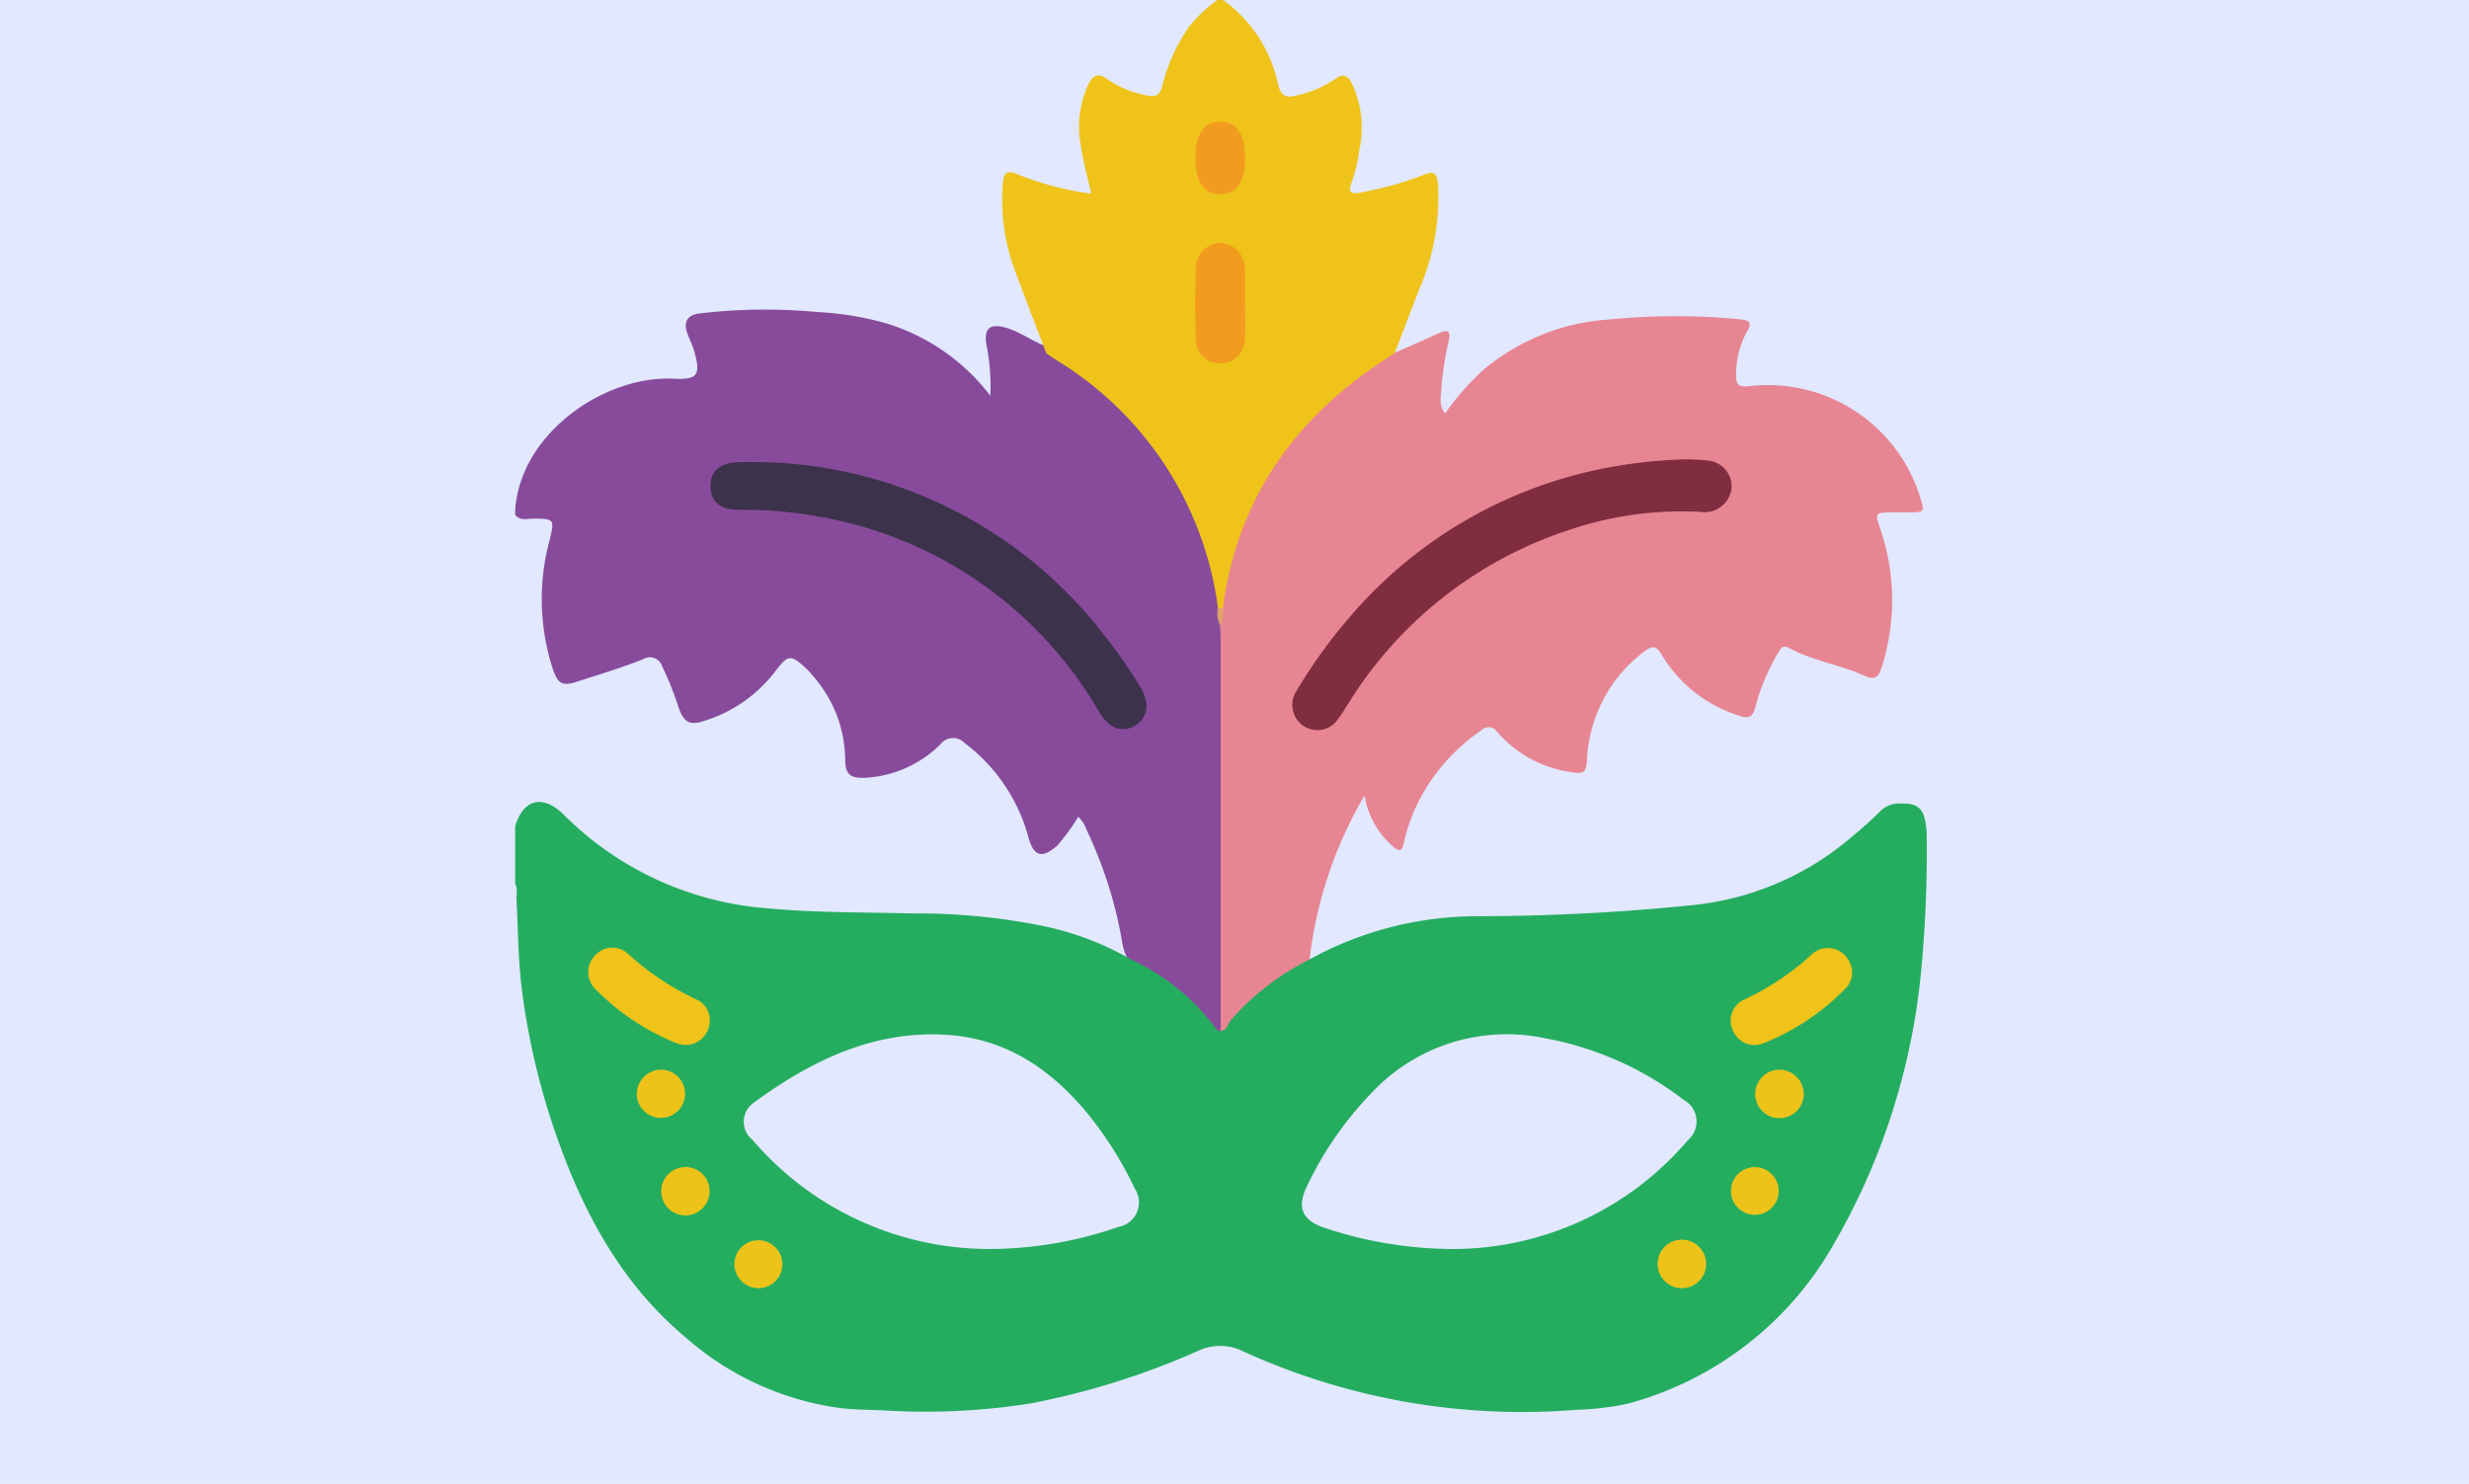 <svg xmlns="http://www.w3.org/2000/svg" xmlns:xlink="http://www.w3.org/1999/xlink" width="173" height="104" viewBox="0 0 173 104">
  <defs>
    <clipPath id="clip-path">
      <rect id="Rectángulo_38296" data-name="Rectángulo 38296" width="98.898" height="98.959" fill="none"/>
    </clipPath>
  </defs>
  <g id="Grupo_157516" data-name="Grupo 157516" transform="translate(-313 -2773)">
    <rect id="Rectángulo_36142" data-name="Rectángulo 36142" width="173" height="104" transform="translate(313 2773)" fill="#e1e8ff"/>
    <g id="Grupo_161194" data-name="Grupo 161194" transform="translate(349.102 2773)">
      <g id="Grupo_161194-2" data-name="Grupo 161194" clip-path="url(#clip-path)">
        <path id="Trazado_140741" data-name="Trazado 140741" d="M49.341,93.009a19.854,19.854,0,0,0-6.14-5.376,3.666,3.666,0,0,1-.68-1.666,29.992,29.992,0,0,0-2.508-7.874,2.142,2.142,0,0,0-.563-.874,13.682,13.682,0,0,1-1.5,2.044c-1.021.877-1.6.762-1.976-.555a12.291,12.291,0,0,0-4.495-6.667,1.11,1.11,0,0,0-1.675.085,8.079,8.079,0,0,1-5.244,2.357c-1.07.045-1.435-.208-1.442-1.282a8.98,8.98,0,0,0-2.287-5.888,4.7,4.7,0,0,0-.382-.433c-1.167-1.08-1.308-1.061-2.287.217a9.923,9.923,0,0,1-4.922,3.4c-1.008.331-1.406.116-1.773-.88a22.88,22.88,0,0,0-1.176-2.952.9.9,0,0,0-1.325-.493c-1.492.6-3.035,1.054-4.562,1.555-1.1.362-1.422.2-1.785-.914A15.834,15.834,0,0,1,2.37,57.97c.015-.062.033-.124.048-.187.347-1.422.313-1.456-1.158-1.461-.432,0-.914.172-1.261-.262v-.386c.4-5.414,6.329-9.384,11.047-9.158,1.767.085,1.967-.255,1.484-1.964-.114-.4-.308-.776-.455-1.167-.311-.831-.042-1.328.823-1.443a39.4,39.4,0,0,1,8.269-.1,21.769,21.769,0,0,1,4.743.768,14.484,14.484,0,0,1,7.381,5.1,14.666,14.666,0,0,0-.279-3.6c-.186-1.138.262-1.484,1.367-1.167,1.058.3,1.922,1.017,2.965,1.342a25.774,25.774,0,0,1,8.9,8.609,23.724,23.724,0,0,1,3.034,7.345,19.512,19.512,0,0,1,.234,2.48c-.028.46.266.836.332,1.272.045,9.005.016,18.009.016,27.014a2.97,2.97,0,0,1-.521,2" transform="translate(0 -19.973)" fill="#884b9c"/>
        <path id="Trazado_140742" data-name="Trazado 140742" d="M68.634,24.789c-.739-1.945-1.494-3.885-2.214-5.838a14.239,14.239,0,0,1-.845-6.053c.054-.717.2-1.029,1.029-.684a20.927,20.927,0,0,0,5.168,1.354c-.255-1.136-.55-2.172-.708-3.23A7.164,7.164,0,0,1,71.526,6c.344-.7.7-.977,1.441-.4a7.062,7.062,0,0,0,2.56,1.06c.674.183,1.038.1,1.232-.676a12.526,12.526,0,0,1,1.857-4.1,10.473,10.473,0,0,1,2-1.894H81A9.815,9.815,0,0,1,84.88,5.988c.209.744.55.894,1.239.71a7.935,7.935,0,0,0,2.735-1.151c.6-.445.89-.226,1.182.311a7.376,7.376,0,0,1,.51,4.7,10.5,10.5,0,0,1-.54,2.241c-.3.809.077.8.651.689a23.089,23.089,0,0,0,4.353-1.214c.878-.362.993-.061,1.057.73a16.056,16.056,0,0,1-1.3,7.232c-.586,1.492-1.152,2.993-1.728,4.489.144.648-.395.815-.779,1.061a24.327,24.327,0,0,0-7.962,8.328,21.571,21.571,0,0,0-2.661,7.176c-.093.519-.071,1.106-.6,1.451a.334.334,0,0,1-.39-.14,23.968,23.968,0,0,0-11.2-17.288c-.269-.175-.535-.353-.8-.529" transform="translate(-31.409)" fill="#efc319"/>
        <path id="Trazado_140743" data-name="Trazado 140743" d="M94.987,63.052c.993-7.543,4.909-13.2,11.181-17.341.293-.193.582-.393.873-.589,1.026-.457,2.054-.91,3.077-1.373.64-.291.869-.171.693.575a23.376,23.376,0,0,0-.549,3.9,1.547,1.547,0,0,0,.307,1.144,19.225,19.225,0,0,1,2.591-2.972,15.216,15.216,0,0,1,8.864-3.608,47.031,47.031,0,0,1,9.145-.02c.667.065.969.155.536.888a6.257,6.257,0,0,0-.745,3.059c-.018.6.164.819.852.752a11.177,11.177,0,0,1,12.055,7.812c.31.971.265,1.031-.761,1.021-.417,0-.836-.014-1.253,0-1.159.029-1.178.052-.81,1.116a15.383,15.383,0,0,1,.139,9.661c-.228.765-.434,1.041-1.3.65-1.691-.765-3.583-1.02-5.23-1.927-.4-.219-.558.017-.736.326a14.655,14.655,0,0,0-1.6,3.792c-.194.788-.489.853-1.2.617a9.684,9.684,0,0,1-5.375-4.261c-.335-.55-.57-.7-1.177-.249a10.066,10.066,0,0,0-4.057,7.707c-.064.815-.274.913-1.057.784a8.4,8.4,0,0,1-5.22-2.808.71.71,0,0,0-1.126-.124,13.428,13.428,0,0,0-4.027,4.306,12.361,12.361,0,0,0-1.4,3.569c-.122.637-.347.622-.8.23a6.057,6.057,0,0,1-1.954-3.542,29.445,29.445,0,0,0-3.9,11.911,20.01,20.01,0,0,0-6.091,5.365c-.023.031-.115.011-.175.016.029-.287.082-.572.083-.858q.006-13.692,0-27.385c0-.321-.022-.642-.034-.963.052-.392-.1-.814.181-1.171" transform="translate(-45.414 -20.394)" fill="#e88592"/>
        <path id="Trazado_140744" data-name="Trazado 140744" d="M98.847,109.56c-.187-1.339-.69-1.554-1.983-1.515a1.856,1.856,0,0,0-1.278.6c-.636.638-1.322,1.22-2.012,1.8a20.247,20.247,0,0,1-10.811,4.691,149.9,149.9,0,0,1-15.289.805,24.4,24.4,0,0,0-11.911,3.078,18.035,18.035,0,0,0-5.38,4.154c-.252.269-.264.761-.749.816-.274.023-.338-.194-.484-.366A15.367,15.367,0,0,0,43.2,119a20.706,20.706,0,0,0-6.082-2.345,44.087,44.087,0,0,0-9.281-.908c-3.434-.087-6.866-.044-10.3-.371a22.563,22.563,0,0,1-14.135-6.548c-1.467-1.446-2.815-1.114-3.406.8v4.052c.194.33.076.69.093,1.036.11,2.13.111,4.27.378,6.386a50.1,50.1,0,0,0,2.643,10.847c1.892,5.209,4.538,9.931,8.867,13.545a20.535,20.535,0,0,0,10.71,4.907c1.013.128,2.039.128,3.059.172a47.43,47.43,0,0,0,10.323-.479,53.71,53.71,0,0,0,11.757-3.681,3.611,3.611,0,0,1,3.13,0,47.048,47.048,0,0,0,23.425,4.119,19.693,19.693,0,0,0,3.6-.434A23.633,23.633,0,0,0,92.343,139a47.075,47.075,0,0,0,6.12-18.75,88.4,88.4,0,0,0,.435-10.114,3.8,3.8,0,0,0-.051-.573M42.313,137.7a27.643,27.643,0,0,1-8.948,1.563,21.854,21.854,0,0,1-16.736-7.641,1.629,1.629,0,0,1,.074-2.609c4.022-2.925,8.343-5.076,13.507-4.76,4.16.254,7.3,2.389,9.879,5.5a25.826,25.826,0,0,1,3.324,5.284,1.737,1.737,0,0,1-1.1,2.667m39.82-6.024a21.647,21.647,0,0,1-16.473,7.585,28.649,28.649,0,0,1-8.961-1.485c-1.593-.53-1.955-1.455-1.2-2.966a24.263,24.263,0,0,1,4.412-6.39A12.967,12.967,0,0,1,72.19,124.5a22.63,22.63,0,0,1,9.666,4.3,1.732,1.732,0,0,1,.276,2.872" transform="translate(0 -51.727)" fill="#24ad5f"/>
        <path id="Trazado_140745" data-name="Trazado 140745" d="M18.34,132.643a1.7,1.7,0,0,1-2.335,1.6,16.67,16.67,0,0,1-5.719-3.828,1.662,1.662,0,0,1-.023-2.277,1.613,1.613,0,0,1,2.334-.167,19.313,19.313,0,0,0,4.866,3.237,1.572,1.572,0,0,1,.877,1.434" transform="translate(-4.708 -61.131)" fill="#efc319"/>
        <path id="Trazado_140746" data-name="Trazado 140746" d="M170.359,127.6a1.665,1.665,0,0,1,1.532,1,1.572,1.572,0,0,1-.256,1.8,16.67,16.67,0,0,1-5.806,3.883,1.64,1.64,0,0,1-2.105-.874,1.619,1.619,0,0,1,.788-2.206,18.453,18.453,0,0,0,4.781-3.21,1.656,1.656,0,0,1,1.067-.4" transform="translate(-78.389 -61.155)" fill="#efc319"/>
        <path id="Trazado_140747" data-name="Trazado 140747" d="M18.088,143.971a1.69,1.69,0,1,1-1.73,1.688,1.714,1.714,0,0,1,1.73-1.688" transform="translate(-7.84 -69.002)" fill="#eec319"/>
        <path id="Trazado_140748" data-name="Trazado 140748" d="M170.245,145.706a1.7,1.7,0,1,1-1.683-1.734,1.717,1.717,0,0,1,1.683,1.734" transform="translate(-79.961 -69.002)" fill="#eec319"/>
        <path id="Trazado_140749" data-name="Trazado 140749" d="M29.492,168.559a1.68,1.68,0,1,1,1.713,1.692,1.7,1.7,0,0,1-1.713-1.692" transform="translate(-14.135 -79.966)" fill="#eec319"/>
        <path id="Trazado_140750" data-name="Trazado 140750" d="M155.478,170.251a1.7,1.7,0,1,1,1.676-1.73,1.7,1.7,0,0,1-1.676,1.73" transform="translate(-73.71 -79.966)" fill="#eec319"/>
        <path id="Trazado_140751" data-name="Trazado 140751" d="M23.031,158.735a1.693,1.693,0,1,1-1.741-1.648,1.664,1.664,0,0,1,1.741,1.648" transform="translate(-9.416 -75.288)" fill="#eec319"/>
        <path id="Trazado_140752" data-name="Trazado 140752" d="M165.313,157.089a1.672,1.672,0,1,1-1.724,1.666,1.671,1.671,0,0,1,1.724-1.666" transform="translate(-78.404 -75.289)" fill="#eec319"/>
        <path id="Trazado_140753" data-name="Trazado 140753" d="M30,62.194A31.051,31.051,0,0,1,53.842,74.3a35.068,35.068,0,0,1,2.537,3.628c.689,1.116.563,2.159-.322,2.711-.917.572-1.836.248-2.541-.918a28.243,28.243,0,0,0-19.67-13.714,29.639,29.639,0,0,0-5.557-.469c-1.34,0-2.01-.561-2.016-1.65s.643-1.645,2-1.691c.577-.019,1.156,0,1.734,0" transform="translate(-12.592 -29.805)" fill="#3d324c"/>
        <path id="Trazado_140754" data-name="Trazado 140754" d="M94.859,81.874a1.647,1.647,0,0,1-.181,1.171,1.986,1.986,0,0,1-.161-1.224l.343.053" transform="translate(-45.286 -39.215)" fill="#dda469"/>
        <path id="Trazado_140755" data-name="Trazado 140755" d="M94.991,36.977c0,.8.03,1.6-.008,2.4a1.724,1.724,0,0,1-1.762,1.761A1.7,1.7,0,0,1,91.543,39.4c-.039-1.632-.044-3.267.008-4.9A1.775,1.775,0,0,1,93.3,32.69a1.826,1.826,0,0,1,1.682,1.789c.006.064.009.128.009.192q0,1.152,0,2.305" transform="translate(-43.86 -15.667)" fill="#f19b1f"/>
        <path id="Trazado_140756" data-name="Trazado 140756" d="M95.008,18.941c0,1.675-.581,2.515-1.739,2.511s-1.733-.839-1.733-2.518.548-2.519,1.691-2.556c1.172-.039,1.78.837,1.781,2.563" transform="translate(-43.871 -7.849)" fill="#f19c1f"/>
        <path id="Trazado_140757" data-name="Trazado 140757" d="M132.205,61.818c.4.021.888.012,1.363.08a1.825,1.825,0,0,1,1.776,1.988,1.9,1.9,0,0,1-2.156,1.617,24.67,24.67,0,0,0-9.371,1.316,28.661,28.661,0,0,0-15.331,12.129c-.228.349-.433.718-.693,1.042a1.734,1.734,0,0,1-2.459.5,1.773,1.773,0,0,1-.451-2.471,35.938,35.938,0,0,1,3.529-4.931A31.373,31.373,0,0,1,127.245,62.3a33.908,33.908,0,0,1,4.961-.48" transform="translate(-50.121 -29.628)" fill="#802d40"/>
      </g>
    </g>
  </g>
</svg>
